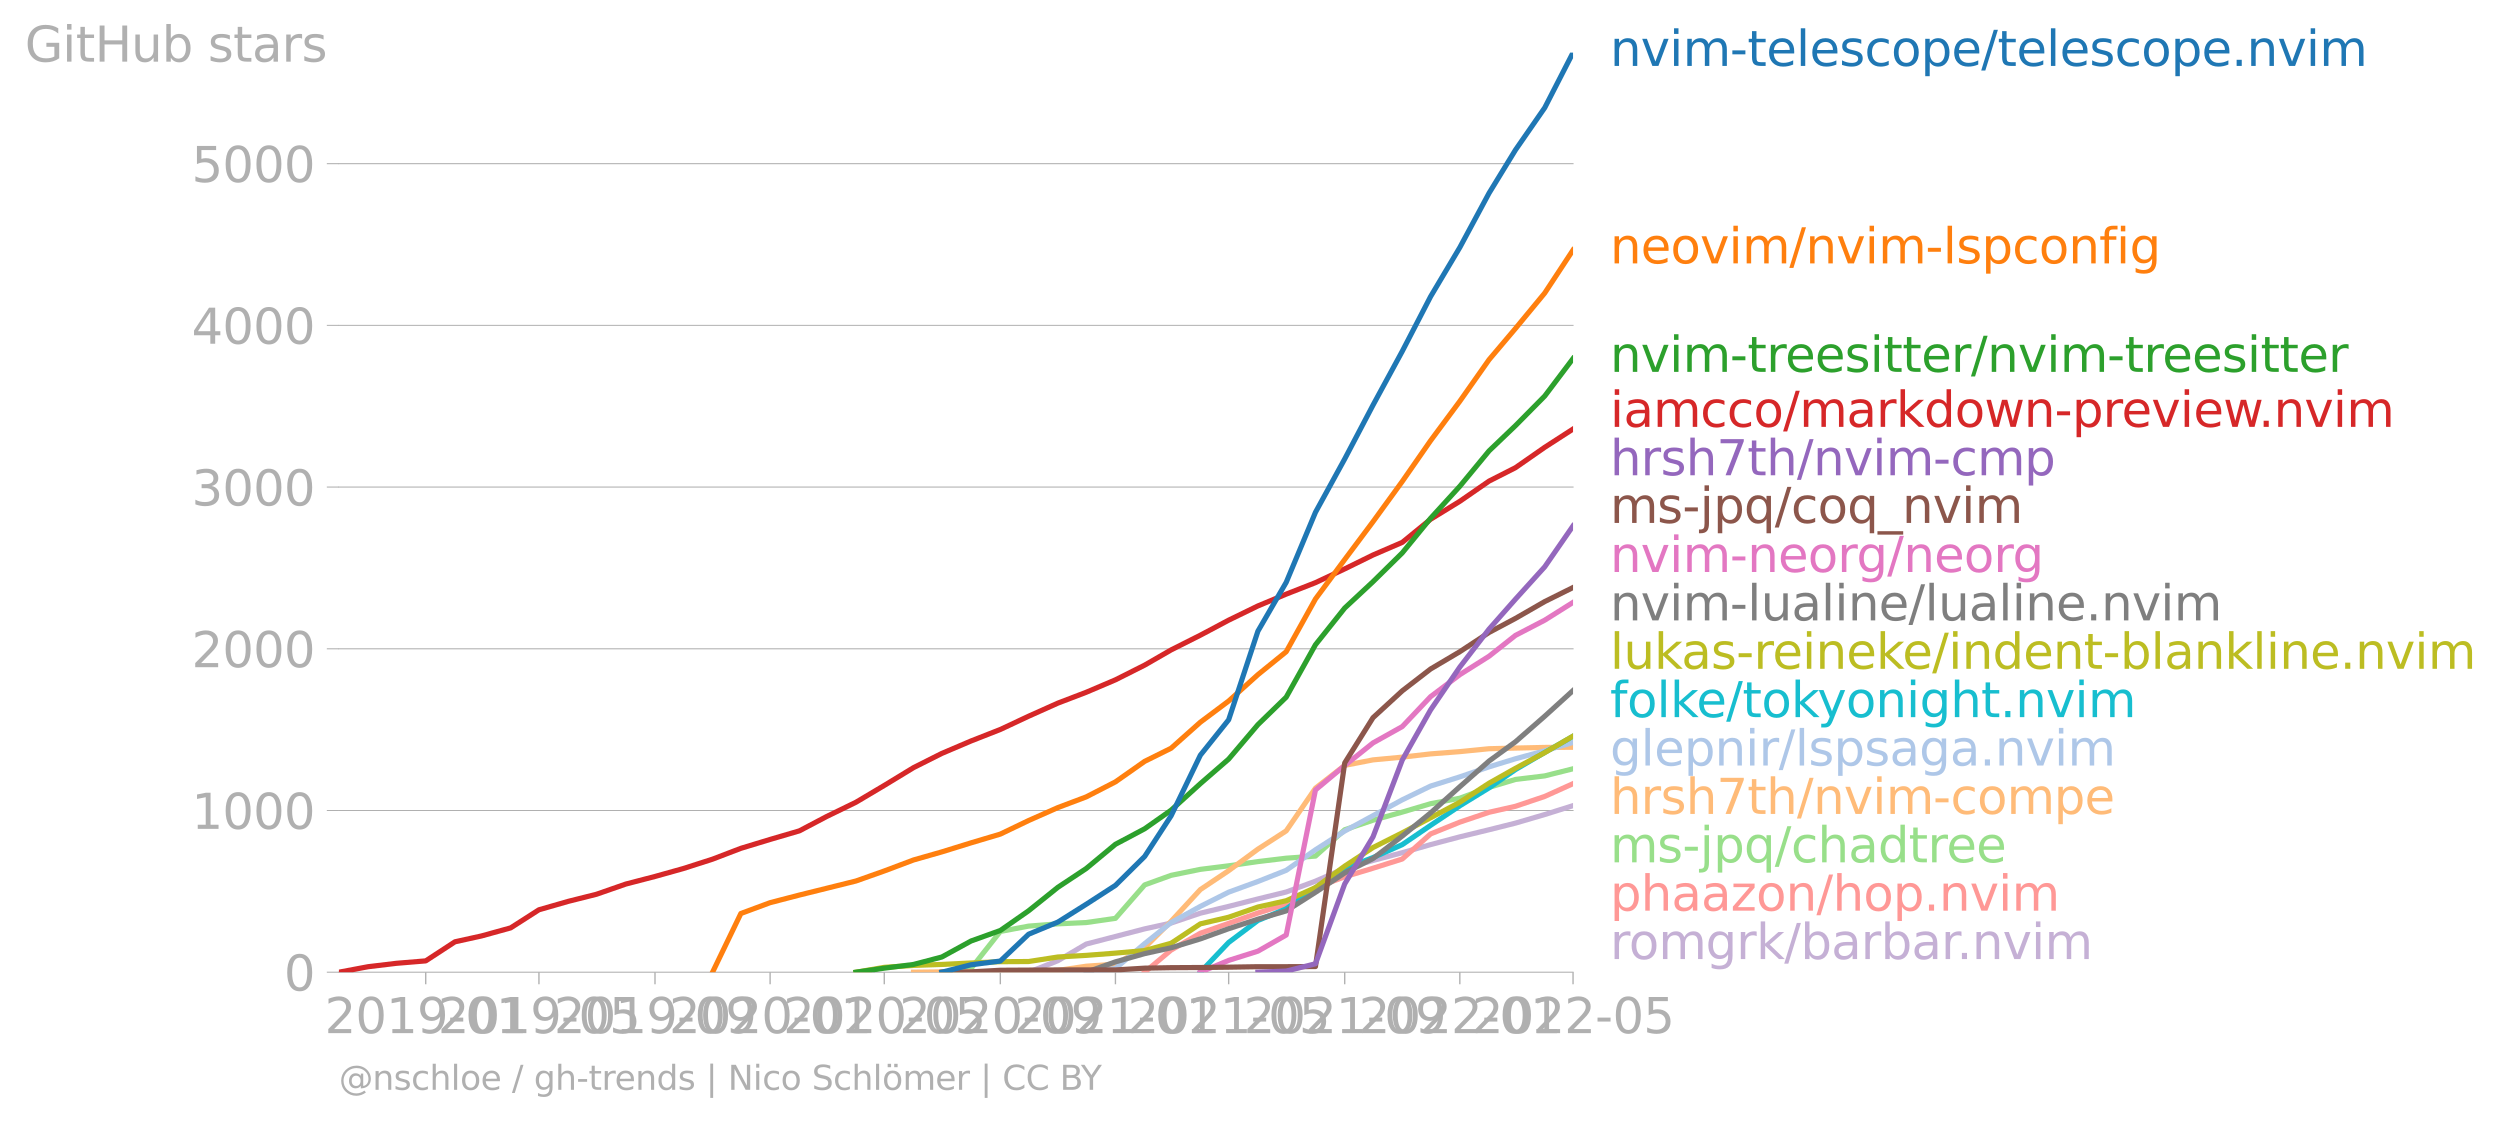 <?xml version="1.0" encoding="utf-8" standalone="no"?>
<!DOCTYPE svg PUBLIC "-//W3C//DTD SVG 1.1//EN"
  "http://www.w3.org/Graphics/SVG/1.1/DTD/svg11.dtd">
<svg xmlns:xlink="http://www.w3.org/1999/xlink" width="723.427pt" height="324.853pt" viewBox="0 0 723.427 324.853" xmlns="http://www.w3.org/2000/svg" version="1.1">
 <defs>
  <style type="text/css">*{stroke-linejoin: round; stroke-linecap: butt}</style>
 </defs>
 <g id="figure_1">
  <g id="patch_1">
   <path d="M 0 324.853 
L 723.427 324.853 
L 723.427 0 
L 0 0 
L 0 324.853 
z
" style="fill: none"/>
  </g>
  <g id="axes_1">
   <g id="patch_2">
    <path d="M 98.073 281.326 
L 455.193 281.326 
L 455.193 15.214 
L 98.073 15.214 
L 98.073 281.326 
z
" style="fill: none"/>
   </g>
   <g id="matplotlib.axis_1">
    <g id="xtick_1">
     <g id="line2d_1">
      <defs>
       <path id="me8c22e327b" d="M 0 0 
L 0 3.5 
" style="stroke: #b0b0b0; stroke-width: 0.4"/>
      </defs>
      <g>
       <use xlink:href="#me8c22e327b" x="123.192" y="281.326" style="fill: #b0b0b0; stroke: #b0b0b0; stroke-width: 0.4"/>
      </g>
     </g>
     <g id="text_1">
      <!-- 2019-01 -->
      <g style="fill: #b0b0b0" transform="translate(93.944 298.964)scale(0.14 -0.14)">
       <defs>
        <path id="DejaVuSans-32" d="M 1228 531 
L 3431 531 
L 3431 0 
L 469 0 
L 469 531 
Q 828 903 1448 1529 
Q 2069 2156 2228 2338 
Q 2531 2678 2651 2914 
Q 2772 3150 2772 3378 
Q 2772 3750 2511 3984 
Q 2250 4219 1831 4219 
Q 1534 4219 1204 4116 
Q 875 4013 500 3803 
L 500 4441 
Q 881 4594 1212 4672 
Q 1544 4750 1819 4750 
Q 2544 4750 2975 4387 
Q 3406 4025 3406 3419 
Q 3406 3131 3298 2873 
Q 3191 2616 2906 2266 
Q 2828 2175 2409 1742 
Q 1991 1309 1228 531 
z
" transform="scale(0.016)"/>
        <path id="DejaVuSans-30" d="M 2034 4250 
Q 1547 4250 1301 3770 
Q 1056 3291 1056 2328 
Q 1056 1369 1301 889 
Q 1547 409 2034 409 
Q 2525 409 2770 889 
Q 3016 1369 3016 2328 
Q 3016 3291 2770 3770 
Q 2525 4250 2034 4250 
z
M 2034 4750 
Q 2819 4750 3233 4129 
Q 3647 3509 3647 2328 
Q 3647 1150 3233 529 
Q 2819 -91 2034 -91 
Q 1250 -91 836 529 
Q 422 1150 422 2328 
Q 422 3509 836 4129 
Q 1250 4750 2034 4750 
z
" transform="scale(0.016)"/>
        <path id="DejaVuSans-31" d="M 794 531 
L 1825 531 
L 1825 4091 
L 703 3866 
L 703 4441 
L 1819 4666 
L 2450 4666 
L 2450 531 
L 3481 531 
L 3481 0 
L 794 0 
L 794 531 
z
" transform="scale(0.016)"/>
        <path id="DejaVuSans-39" d="M 703 97 
L 703 672 
Q 941 559 1184 500 
Q 1428 441 1663 441 
Q 2288 441 2617 861 
Q 2947 1281 2994 2138 
Q 2813 1869 2534 1725 
Q 2256 1581 1919 1581 
Q 1219 1581 811 2004 
Q 403 2428 403 3163 
Q 403 3881 828 4315 
Q 1253 4750 1959 4750 
Q 2769 4750 3195 4129 
Q 3622 3509 3622 2328 
Q 3622 1225 3098 567 
Q 2575 -91 1691 -91 
Q 1453 -91 1209 -44 
Q 966 3 703 97 
z
M 1959 2075 
Q 2384 2075 2632 2365 
Q 2881 2656 2881 3163 
Q 2881 3666 2632 3958 
Q 2384 4250 1959 4250 
Q 1534 4250 1286 3958 
Q 1038 3666 1038 3163 
Q 1038 2656 1286 2365 
Q 1534 2075 1959 2075 
z
" transform="scale(0.016)"/>
        <path id="DejaVuSans-2d" d="M 313 2009 
L 1997 2009 
L 1997 1497 
L 313 1497 
L 313 2009 
z
" transform="scale(0.016)"/>
       </defs>
       <use xlink:href="#DejaVuSans-32"/>
       <use xlink:href="#DejaVuSans-30" x="63.623"/>
       <use xlink:href="#DejaVuSans-31" x="127.246"/>
       <use xlink:href="#DejaVuSans-39" x="190.869"/>
       <use xlink:href="#DejaVuSans-2d" x="254.492"/>
       <use xlink:href="#DejaVuSans-30" x="290.576"/>
       <use xlink:href="#DejaVuSans-31" x="354.199"/>
      </g>
     </g>
    </g>
    <g id="xtick_2">
     <g id="line2d_2">
      <g>
       <use xlink:href="#me8c22e327b" x="155.955" y="281.326" style="fill: #b0b0b0; stroke: #b0b0b0; stroke-width: 0.4"/>
      </g>
     </g>
     <g id="text_2">
      <!-- 2019-05 -->
      <g style="fill: #b0b0b0" transform="translate(126.707 298.964)scale(0.14 -0.14)">
       <defs>
        <path id="DejaVuSans-35" d="M 691 4666 
L 3169 4666 
L 3169 4134 
L 1269 4134 
L 1269 2991 
Q 1406 3038 1543 3061 
Q 1681 3084 1819 3084 
Q 2600 3084 3056 2656 
Q 3513 2228 3513 1497 
Q 3513 744 3044 326 
Q 2575 -91 1722 -91 
Q 1428 -91 1123 -41 
Q 819 9 494 109 
L 494 744 
Q 775 591 1075 516 
Q 1375 441 1709 441 
Q 2250 441 2565 725 
Q 2881 1009 2881 1497 
Q 2881 1984 2565 2268 
Q 2250 2553 1709 2553 
Q 1456 2553 1204 2497 
Q 953 2441 691 2322 
L 691 4666 
z
" transform="scale(0.016)"/>
       </defs>
       <use xlink:href="#DejaVuSans-32"/>
       <use xlink:href="#DejaVuSans-30" x="63.623"/>
       <use xlink:href="#DejaVuSans-31" x="127.246"/>
       <use xlink:href="#DejaVuSans-39" x="190.869"/>
       <use xlink:href="#DejaVuSans-2d" x="254.492"/>
       <use xlink:href="#DejaVuSans-30" x="290.576"/>
       <use xlink:href="#DejaVuSans-35" x="354.199"/>
      </g>
     </g>
    </g>
    <g id="xtick_3">
     <g id="line2d_3">
      <g>
       <use xlink:href="#me8c22e327b" x="189.537" y="281.326" style="fill: #b0b0b0; stroke: #b0b0b0; stroke-width: 0.4"/>
      </g>
     </g>
     <g id="text_3">
      <!-- 2019-09 -->
      <g style="fill: #b0b0b0" transform="translate(160.289 298.964)scale(0.14 -0.14)">
       <use xlink:href="#DejaVuSans-32"/>
       <use xlink:href="#DejaVuSans-30" x="63.623"/>
       <use xlink:href="#DejaVuSans-31" x="127.246"/>
       <use xlink:href="#DejaVuSans-39" x="190.869"/>
       <use xlink:href="#DejaVuSans-2d" x="254.492"/>
       <use xlink:href="#DejaVuSans-30" x="290.576"/>
       <use xlink:href="#DejaVuSans-39" x="354.199"/>
      </g>
     </g>
    </g>
    <g id="xtick_4">
     <g id="line2d_4">
      <g>
       <use xlink:href="#me8c22e327b" x="222.847" y="281.326" style="fill: #b0b0b0; stroke: #b0b0b0; stroke-width: 0.4"/>
      </g>
     </g>
     <g id="text_4">
      <!-- 2020-01 -->
      <g style="fill: #b0b0b0" transform="translate(193.599 298.964)scale(0.14 -0.14)">
       <use xlink:href="#DejaVuSans-32"/>
       <use xlink:href="#DejaVuSans-30" x="63.623"/>
       <use xlink:href="#DejaVuSans-32" x="127.246"/>
       <use xlink:href="#DejaVuSans-30" x="190.869"/>
       <use xlink:href="#DejaVuSans-2d" x="254.492"/>
       <use xlink:href="#DejaVuSans-30" x="290.576"/>
       <use xlink:href="#DejaVuSans-31" x="354.199"/>
      </g>
     </g>
    </g>
    <g id="xtick_5">
     <g id="line2d_5">
      <g>
       <use xlink:href="#me8c22e327b" x="255.883" y="281.326" style="fill: #b0b0b0; stroke: #b0b0b0; stroke-width: 0.4"/>
      </g>
     </g>
     <g id="text_5">
      <!-- 2020-05 -->
      <g style="fill: #b0b0b0" transform="translate(226.635 298.964)scale(0.14 -0.14)">
       <use xlink:href="#DejaVuSans-32"/>
       <use xlink:href="#DejaVuSans-30" x="63.623"/>
       <use xlink:href="#DejaVuSans-32" x="127.246"/>
       <use xlink:href="#DejaVuSans-30" x="190.869"/>
       <use xlink:href="#DejaVuSans-2d" x="254.492"/>
       <use xlink:href="#DejaVuSans-30" x="290.576"/>
       <use xlink:href="#DejaVuSans-35" x="354.199"/>
      </g>
     </g>
    </g>
    <g id="xtick_6">
     <g id="line2d_6">
      <g>
       <use xlink:href="#me8c22e327b" x="289.465" y="281.326" style="fill: #b0b0b0; stroke: #b0b0b0; stroke-width: 0.4"/>
      </g>
     </g>
     <g id="text_6">
      <!-- 2020-09 -->
      <g style="fill: #b0b0b0" transform="translate(260.217 298.964)scale(0.14 -0.14)">
       <use xlink:href="#DejaVuSans-32"/>
       <use xlink:href="#DejaVuSans-30" x="63.623"/>
       <use xlink:href="#DejaVuSans-32" x="127.246"/>
       <use xlink:href="#DejaVuSans-30" x="190.869"/>
       <use xlink:href="#DejaVuSans-2d" x="254.492"/>
       <use xlink:href="#DejaVuSans-30" x="290.576"/>
       <use xlink:href="#DejaVuSans-39" x="354.199"/>
      </g>
     </g>
    </g>
    <g id="xtick_7">
     <g id="line2d_7">
      <g>
       <use xlink:href="#me8c22e327b" x="322.775" y="281.326" style="fill: #b0b0b0; stroke: #b0b0b0; stroke-width: 0.4"/>
      </g>
     </g>
     <g id="text_7">
      <!-- 2021-01 -->
      <g style="fill: #b0b0b0" transform="translate(293.527 298.964)scale(0.14 -0.14)">
       <use xlink:href="#DejaVuSans-32"/>
       <use xlink:href="#DejaVuSans-30" x="63.623"/>
       <use xlink:href="#DejaVuSans-32" x="127.246"/>
       <use xlink:href="#DejaVuSans-31" x="190.869"/>
       <use xlink:href="#DejaVuSans-2d" x="254.492"/>
       <use xlink:href="#DejaVuSans-30" x="290.576"/>
       <use xlink:href="#DejaVuSans-31" x="354.199"/>
      </g>
     </g>
    </g>
    <g id="xtick_8">
     <g id="line2d_8">
      <g>
       <use xlink:href="#me8c22e327b" x="355.538" y="281.326" style="fill: #b0b0b0; stroke: #b0b0b0; stroke-width: 0.4"/>
      </g>
     </g>
     <g id="text_8">
      <!-- 2021-05 -->
      <g style="fill: #b0b0b0" transform="translate(326.29 298.964)scale(0.14 -0.14)">
       <use xlink:href="#DejaVuSans-32"/>
       <use xlink:href="#DejaVuSans-30" x="63.623"/>
       <use xlink:href="#DejaVuSans-32" x="127.246"/>
       <use xlink:href="#DejaVuSans-31" x="190.869"/>
       <use xlink:href="#DejaVuSans-2d" x="254.492"/>
       <use xlink:href="#DejaVuSans-30" x="290.576"/>
       <use xlink:href="#DejaVuSans-35" x="354.199"/>
      </g>
     </g>
    </g>
    <g id="xtick_9">
     <g id="line2d_9">
      <g>
       <use xlink:href="#me8c22e327b" x="389.12" y="281.326" style="fill: #b0b0b0; stroke: #b0b0b0; stroke-width: 0.4"/>
      </g>
     </g>
     <g id="text_9">
      <!-- 2021-09 -->
      <g style="fill: #b0b0b0" transform="translate(359.872 298.964)scale(0.14 -0.14)">
       <use xlink:href="#DejaVuSans-32"/>
       <use xlink:href="#DejaVuSans-30" x="63.623"/>
       <use xlink:href="#DejaVuSans-32" x="127.246"/>
       <use xlink:href="#DejaVuSans-31" x="190.869"/>
       <use xlink:href="#DejaVuSans-2d" x="254.492"/>
       <use xlink:href="#DejaVuSans-30" x="290.576"/>
       <use xlink:href="#DejaVuSans-39" x="354.199"/>
      </g>
     </g>
    </g>
    <g id="xtick_10">
     <g id="line2d_10">
      <g>
       <use xlink:href="#me8c22e327b" x="422.43" y="281.326" style="fill: #b0b0b0; stroke: #b0b0b0; stroke-width: 0.4"/>
      </g>
     </g>
     <g id="text_10">
      <!-- 2022-01 -->
      <g style="fill: #b0b0b0" transform="translate(393.182 298.964)scale(0.14 -0.14)">
       <use xlink:href="#DejaVuSans-32"/>
       <use xlink:href="#DejaVuSans-30" x="63.623"/>
       <use xlink:href="#DejaVuSans-32" x="127.246"/>
       <use xlink:href="#DejaVuSans-32" x="190.869"/>
       <use xlink:href="#DejaVuSans-2d" x="254.492"/>
       <use xlink:href="#DejaVuSans-30" x="290.576"/>
       <use xlink:href="#DejaVuSans-31" x="354.199"/>
      </g>
     </g>
    </g>
    <g id="xtick_11">
     <g id="line2d_11">
      <g>
       <use xlink:href="#me8c22e327b" x="455.193" y="281.326" style="fill: #b0b0b0; stroke: #b0b0b0; stroke-width: 0.4"/>
      </g>
     </g>
     <g id="text_11">
      <!-- 2022-05 -->
      <g style="fill: #b0b0b0" transform="translate(425.945 298.964)scale(0.14 -0.14)">
       <use xlink:href="#DejaVuSans-32"/>
       <use xlink:href="#DejaVuSans-30" x="63.623"/>
       <use xlink:href="#DejaVuSans-32" x="127.246"/>
       <use xlink:href="#DejaVuSans-32" x="190.869"/>
       <use xlink:href="#DejaVuSans-2d" x="254.492"/>
       <use xlink:href="#DejaVuSans-30" x="290.576"/>
       <use xlink:href="#DejaVuSans-35" x="354.199"/>
      </g>
     </g>
    </g>
   </g>
   <g id="matplotlib.axis_2">
    <g id="ytick_1">
     <g id="line2d_12">
      <path d="M 98.073 281.326 
L 455.193 281.326 
" clip-path="url(#pd4ae5cddad)" style="fill: none; stroke: #b0b0b0; stroke-width: 0.3; stroke-linecap: square"/>
     </g>
     <g id="line2d_13">
      <defs>
       <path id="m7f05b30fa4" d="M 0 0 
L -3.5 0 
" style="stroke: #b0b0b0; stroke-width: 0.3"/>
      </defs>
      <g>
       <use xlink:href="#m7f05b30fa4" x="98.073" y="281.326" style="fill: #b0b0b0; stroke: #b0b0b0; stroke-width: 0.3"/>
      </g>
     </g>
     <g id="text_12">
      <!-- 0 -->
      <g style="fill: #b0b0b0" transform="translate(82.166 286.645)scale(0.14 -0.14)">
       <use xlink:href="#DejaVuSans-30"/>
      </g>
     </g>
    </g>
    <g id="ytick_2">
     <g id="line2d_14">
      <path d="M 98.073 234.533 
L 455.193 234.533 
" clip-path="url(#pd4ae5cddad)" style="fill: none; stroke: #b0b0b0; stroke-width: 0.3; stroke-linecap: square"/>
     </g>
     <g id="line2d_15">
      <g>
       <use xlink:href="#m7f05b30fa4" x="98.073" y="234.533" style="fill: #b0b0b0; stroke: #b0b0b0; stroke-width: 0.3"/>
      </g>
     </g>
     <g id="text_13">
      <!-- 1000 -->
      <g style="fill: #b0b0b0" transform="translate(55.443 239.852)scale(0.14 -0.14)">
       <use xlink:href="#DejaVuSans-31"/>
       <use xlink:href="#DejaVuSans-30" x="63.623"/>
       <use xlink:href="#DejaVuSans-30" x="127.246"/>
       <use xlink:href="#DejaVuSans-30" x="190.869"/>
      </g>
     </g>
    </g>
    <g id="ytick_3">
     <g id="line2d_16">
      <path d="M 98.073 187.74 
L 455.193 187.74 
" clip-path="url(#pd4ae5cddad)" style="fill: none; stroke: #b0b0b0; stroke-width: 0.3; stroke-linecap: square"/>
     </g>
     <g id="line2d_17">
      <g>
       <use xlink:href="#m7f05b30fa4" x="98.073" y="187.74" style="fill: #b0b0b0; stroke: #b0b0b0; stroke-width: 0.3"/>
      </g>
     </g>
     <g id="text_14">
      <!-- 2000 -->
      <g style="fill: #b0b0b0" transform="translate(55.443 193.059)scale(0.14 -0.14)">
       <use xlink:href="#DejaVuSans-32"/>
       <use xlink:href="#DejaVuSans-30" x="63.623"/>
       <use xlink:href="#DejaVuSans-30" x="127.246"/>
       <use xlink:href="#DejaVuSans-30" x="190.869"/>
      </g>
     </g>
    </g>
    <g id="ytick_4">
     <g id="line2d_18">
      <path d="M 98.073 140.947 
L 455.193 140.947 
" clip-path="url(#pd4ae5cddad)" style="fill: none; stroke: #b0b0b0; stroke-width: 0.3; stroke-linecap: square"/>
     </g>
     <g id="line2d_19">
      <g>
       <use xlink:href="#m7f05b30fa4" x="98.073" y="140.947" style="fill: #b0b0b0; stroke: #b0b0b0; stroke-width: 0.3"/>
      </g>
     </g>
     <g id="text_15">
      <!-- 3000 -->
      <g style="fill: #b0b0b0" transform="translate(55.443 146.266)scale(0.14 -0.14)">
       <defs>
        <path id="DejaVuSans-33" d="M 2597 2516 
Q 3050 2419 3304 2112 
Q 3559 1806 3559 1356 
Q 3559 666 3084 287 
Q 2609 -91 1734 -91 
Q 1441 -91 1130 -33 
Q 819 25 488 141 
L 488 750 
Q 750 597 1062 519 
Q 1375 441 1716 441 
Q 2309 441 2620 675 
Q 2931 909 2931 1356 
Q 2931 1769 2642 2001 
Q 2353 2234 1838 2234 
L 1294 2234 
L 1294 2753 
L 1863 2753 
Q 2328 2753 2575 2939 
Q 2822 3125 2822 3475 
Q 2822 3834 2567 4026 
Q 2313 4219 1838 4219 
Q 1578 4219 1281 4162 
Q 984 4106 628 3988 
L 628 4550 
Q 988 4650 1302 4700 
Q 1616 4750 1894 4750 
Q 2613 4750 3031 4423 
Q 3450 4097 3450 3541 
Q 3450 3153 3228 2886 
Q 3006 2619 2597 2516 
z
" transform="scale(0.016)"/>
       </defs>
       <use xlink:href="#DejaVuSans-33"/>
       <use xlink:href="#DejaVuSans-30" x="63.623"/>
       <use xlink:href="#DejaVuSans-30" x="127.246"/>
       <use xlink:href="#DejaVuSans-30" x="190.869"/>
      </g>
     </g>
    </g>
    <g id="ytick_5">
     <g id="line2d_20">
      <path d="M 98.073 94.154 
L 455.193 94.154 
" clip-path="url(#pd4ae5cddad)" style="fill: none; stroke: #b0b0b0; stroke-width: 0.3; stroke-linecap: square"/>
     </g>
     <g id="line2d_21">
      <g>
       <use xlink:href="#m7f05b30fa4" x="98.073" y="94.154" style="fill: #b0b0b0; stroke: #b0b0b0; stroke-width: 0.3"/>
      </g>
     </g>
     <g id="text_16">
      <!-- 4000 -->
      <g style="fill: #b0b0b0" transform="translate(55.443 99.473)scale(0.14 -0.14)">
       <defs>
        <path id="DejaVuSans-34" d="M 2419 4116 
L 825 1625 
L 2419 1625 
L 2419 4116 
z
M 2253 4666 
L 3047 4666 
L 3047 1625 
L 3713 1625 
L 3713 1100 
L 3047 1100 
L 3047 0 
L 2419 0 
L 2419 1100 
L 313 1100 
L 313 1709 
L 2253 4666 
z
" transform="scale(0.016)"/>
       </defs>
       <use xlink:href="#DejaVuSans-34"/>
       <use xlink:href="#DejaVuSans-30" x="63.623"/>
       <use xlink:href="#DejaVuSans-30" x="127.246"/>
       <use xlink:href="#DejaVuSans-30" x="190.869"/>
      </g>
     </g>
    </g>
    <g id="ytick_6">
     <g id="line2d_22">
      <path d="M 98.073 47.361 
L 455.193 47.361 
" clip-path="url(#pd4ae5cddad)" style="fill: none; stroke: #b0b0b0; stroke-width: 0.3; stroke-linecap: square"/>
     </g>
     <g id="line2d_23">
      <g>
       <use xlink:href="#m7f05b30fa4" x="98.073" y="47.361" style="fill: #b0b0b0; stroke: #b0b0b0; stroke-width: 0.3"/>
      </g>
     </g>
     <g id="text_17">
      <!-- 5000 -->
      <g style="fill: #b0b0b0" transform="translate(55.443 52.679)scale(0.14 -0.14)">
       <use xlink:href="#DejaVuSans-35"/>
       <use xlink:href="#DejaVuSans-30" x="63.623"/>
       <use xlink:href="#DejaVuSans-30" x="127.246"/>
       <use xlink:href="#DejaVuSans-30" x="190.869"/>
      </g>
     </g>
    </g>
    <g id="text_18">
     <!-- GitHub stars -->
     <g style="fill: #b0b0b0" transform="translate(7.2 17.838)scale(0.14 -0.14)">
      <defs>
       <path id="DejaVuSans-47" d="M 3809 666 
L 3809 1919 
L 2778 1919 
L 2778 2438 
L 4434 2438 
L 4434 434 
Q 4069 175 3628 42 
Q 3188 -91 2688 -91 
Q 1594 -91 976 548 
Q 359 1188 359 2328 
Q 359 3472 976 4111 
Q 1594 4750 2688 4750 
Q 3144 4750 3555 4637 
Q 3966 4525 4313 4306 
L 4313 3634 
Q 3963 3931 3569 4081 
Q 3175 4231 2741 4231 
Q 1884 4231 1454 3753 
Q 1025 3275 1025 2328 
Q 1025 1384 1454 906 
Q 1884 428 2741 428 
Q 3075 428 3337 486 
Q 3600 544 3809 666 
z
" transform="scale(0.016)"/>
       <path id="DejaVuSans-69" d="M 603 3500 
L 1178 3500 
L 1178 0 
L 603 0 
L 603 3500 
z
M 603 4863 
L 1178 4863 
L 1178 4134 
L 603 4134 
L 603 4863 
z
" transform="scale(0.016)"/>
       <path id="DejaVuSans-74" d="M 1172 4494 
L 1172 3500 
L 2356 3500 
L 2356 3053 
L 1172 3053 
L 1172 1153 
Q 1172 725 1289 603 
Q 1406 481 1766 481 
L 2356 481 
L 2356 0 
L 1766 0 
Q 1100 0 847 248 
Q 594 497 594 1153 
L 594 3053 
L 172 3053 
L 172 3500 
L 594 3500 
L 594 4494 
L 1172 4494 
z
" transform="scale(0.016)"/>
       <path id="DejaVuSans-48" d="M 628 4666 
L 1259 4666 
L 1259 2753 
L 3553 2753 
L 3553 4666 
L 4184 4666 
L 4184 0 
L 3553 0 
L 3553 2222 
L 1259 2222 
L 1259 0 
L 628 0 
L 628 4666 
z
" transform="scale(0.016)"/>
       <path id="DejaVuSans-75" d="M 544 1381 
L 544 3500 
L 1119 3500 
L 1119 1403 
Q 1119 906 1312 657 
Q 1506 409 1894 409 
Q 2359 409 2629 706 
Q 2900 1003 2900 1516 
L 2900 3500 
L 3475 3500 
L 3475 0 
L 2900 0 
L 2900 538 
Q 2691 219 2414 64 
Q 2138 -91 1772 -91 
Q 1169 -91 856 284 
Q 544 659 544 1381 
z
M 1991 3584 
L 1991 3584 
z
" transform="scale(0.016)"/>
       <path id="DejaVuSans-62" d="M 3116 1747 
Q 3116 2381 2855 2742 
Q 2594 3103 2138 3103 
Q 1681 3103 1420 2742 
Q 1159 2381 1159 1747 
Q 1159 1113 1420 752 
Q 1681 391 2138 391 
Q 2594 391 2855 752 
Q 3116 1113 3116 1747 
z
M 1159 2969 
Q 1341 3281 1617 3432 
Q 1894 3584 2278 3584 
Q 2916 3584 3314 3078 
Q 3713 2572 3713 1747 
Q 3713 922 3314 415 
Q 2916 -91 2278 -91 
Q 1894 -91 1617 61 
Q 1341 213 1159 525 
L 1159 0 
L 581 0 
L 581 4863 
L 1159 4863 
L 1159 2969 
z
" transform="scale(0.016)"/>
       <path id="DejaVuSans-20" transform="scale(0.016)"/>
       <path id="DejaVuSans-73" d="M 2834 3397 
L 2834 2853 
Q 2591 2978 2328 3040 
Q 2066 3103 1784 3103 
Q 1356 3103 1142 2972 
Q 928 2841 928 2578 
Q 928 2378 1081 2264 
Q 1234 2150 1697 2047 
L 1894 2003 
Q 2506 1872 2764 1633 
Q 3022 1394 3022 966 
Q 3022 478 2636 193 
Q 2250 -91 1575 -91 
Q 1294 -91 989 -36 
Q 684 19 347 128 
L 347 722 
Q 666 556 975 473 
Q 1284 391 1588 391 
Q 1994 391 2212 530 
Q 2431 669 2431 922 
Q 2431 1156 2273 1281 
Q 2116 1406 1581 1522 
L 1381 1569 
Q 847 1681 609 1914 
Q 372 2147 372 2553 
Q 372 3047 722 3315 
Q 1072 3584 1716 3584 
Q 2034 3584 2315 3537 
Q 2597 3491 2834 3397 
z
" transform="scale(0.016)"/>
       <path id="DejaVuSans-61" d="M 2194 1759 
Q 1497 1759 1228 1600 
Q 959 1441 959 1056 
Q 959 750 1161 570 
Q 1363 391 1709 391 
Q 2188 391 2477 730 
Q 2766 1069 2766 1631 
L 2766 1759 
L 2194 1759 
z
M 3341 1997 
L 3341 0 
L 2766 0 
L 2766 531 
Q 2569 213 2275 61 
Q 1981 -91 1556 -91 
Q 1019 -91 701 211 
Q 384 513 384 1019 
Q 384 1609 779 1909 
Q 1175 2209 1959 2209 
L 2766 2209 
L 2766 2266 
Q 2766 2663 2505 2880 
Q 2244 3097 1772 3097 
Q 1472 3097 1187 3025 
Q 903 2953 641 2809 
L 641 3341 
Q 956 3463 1253 3523 
Q 1550 3584 1831 3584 
Q 2591 3584 2966 3190 
Q 3341 2797 3341 1997 
z
" transform="scale(0.016)"/>
       <path id="DejaVuSans-72" d="M 2631 2963 
Q 2534 3019 2420 3045 
Q 2306 3072 2169 3072 
Q 1681 3072 1420 2755 
Q 1159 2438 1159 1844 
L 1159 0 
L 581 0 
L 581 3500 
L 1159 3500 
L 1159 2956 
Q 1341 3275 1631 3429 
Q 1922 3584 2338 3584 
Q 2397 3584 2469 3576 
Q 2541 3569 2628 3553 
L 2631 2963 
z
" transform="scale(0.016)"/>
      </defs>
      <use xlink:href="#DejaVuSans-47"/>
      <use xlink:href="#DejaVuSans-69" x="77.49"/>
      <use xlink:href="#DejaVuSans-74" x="105.273"/>
      <use xlink:href="#DejaVuSans-48" x="144.482"/>
      <use xlink:href="#DejaVuSans-75" x="219.678"/>
      <use xlink:href="#DejaVuSans-62" x="283.057"/>
      <use xlink:href="#DejaVuSans-20" x="346.533"/>
      <use xlink:href="#DejaVuSans-73" x="378.32"/>
      <use xlink:href="#DejaVuSans-74" x="430.42"/>
      <use xlink:href="#DejaVuSans-61" x="469.629"/>
      <use xlink:href="#DejaVuSans-72" x="530.908"/>
      <use xlink:href="#DejaVuSans-73" x="572.021"/>
     </g>
    </g>
   </g>
   <g id="line2d_24">
    <path d="M 297.656 281.326 
L 306.12 278.003 
L 314.311 273.184 
L 322.775 270.984 
L 331.239 268.785 
L 338.883 267.101 
L 347.347 264.246 
L 355.538 262.281 
L 364.002 260.129 
L 372.193 258.116 
L 380.657 254.981 
L 389.12 251.285 
L 397.311 248.992 
L 405.775 246.746 
L 413.966 244.406 
L 422.43 242.16 
L 430.894 240.101 
L 438.538 238.183 
L 447.002 235.703 
L 455.193 233.129 
" clip-path="url(#pd4ae5cddad)" style="fill: none; stroke: #c5b0d5; stroke-width: 1.5; stroke-linecap: square"/>
   </g>
   <g id="line2d_25">
    <path d="M 331.239 281.326 
L 338.883 274.915 
L 347.347 270.049 
L 355.538 267.194 
L 364.002 264.2 
L 372.193 261.626 
L 380.657 256.853 
L 389.12 253.718 
L 397.311 251.238 
L 405.775 248.571 
L 413.966 241.318 
L 422.43 237.902 
L 430.894 235.047 
L 438.538 233.316 
L 447.002 230.462 
L 455.193 226.765 
" clip-path="url(#pd4ae5cddad)" style="fill: none; stroke: #ff9896; stroke-width: 1.5; stroke-linecap: square"/>
   </g>
   <g id="line2d_26">
    <path d="M 272.538 281.326 
L 281.002 280.25 
L 289.465 269.534 
L 297.656 267.99 
L 306.12 267.335 
L 314.311 266.96 
L 322.775 265.744 
L 331.239 256.058 
L 338.883 253.297 
L 347.347 251.565 
L 355.538 250.536 
L 364.002 249.319 
L 372.193 248.337 
L 380.657 247.728 
L 389.12 240.101 
L 397.311 237.34 
L 405.775 235.001 
L 413.966 232.567 
L 422.43 230.976 
L 430.894 227.841 
L 438.538 225.548 
L 447.002 224.519 
L 455.193 222.46 
" clip-path="url(#pd4ae5cddad)" style="fill: none; stroke: #98df8a; stroke-width: 1.5; stroke-linecap: square"/>
   </g>
   <g id="text_19">
    <!-- nvim-telescope/telescope.nvim -->
    <g style="fill: #1f77b4" transform="translate(465.907 19.077)scale(0.14 -0.14)">
     <defs>
      <path id="DejaVuSans-6e" d="M 3513 2113 
L 3513 0 
L 2938 0 
L 2938 2094 
Q 2938 2591 2744 2837 
Q 2550 3084 2163 3084 
Q 1697 3084 1428 2787 
Q 1159 2491 1159 1978 
L 1159 0 
L 581 0 
L 581 3500 
L 1159 3500 
L 1159 2956 
Q 1366 3272 1645 3428 
Q 1925 3584 2291 3584 
Q 2894 3584 3203 3211 
Q 3513 2838 3513 2113 
z
" transform="scale(0.016)"/>
      <path id="DejaVuSans-76" d="M 191 3500 
L 800 3500 
L 1894 563 
L 2988 3500 
L 3597 3500 
L 2284 0 
L 1503 0 
L 191 3500 
z
" transform="scale(0.016)"/>
      <path id="DejaVuSans-6d" d="M 3328 2828 
Q 3544 3216 3844 3400 
Q 4144 3584 4550 3584 
Q 5097 3584 5394 3201 
Q 5691 2819 5691 2113 
L 5691 0 
L 5113 0 
L 5113 2094 
Q 5113 2597 4934 2840 
Q 4756 3084 4391 3084 
Q 3944 3084 3684 2787 
Q 3425 2491 3425 1978 
L 3425 0 
L 2847 0 
L 2847 2094 
Q 2847 2600 2669 2842 
Q 2491 3084 2119 3084 
Q 1678 3084 1418 2786 
Q 1159 2488 1159 1978 
L 1159 0 
L 581 0 
L 581 3500 
L 1159 3500 
L 1159 2956 
Q 1356 3278 1631 3431 
Q 1906 3584 2284 3584 
Q 2666 3584 2933 3390 
Q 3200 3197 3328 2828 
z
" transform="scale(0.016)"/>
      <path id="DejaVuSans-65" d="M 3597 1894 
L 3597 1613 
L 953 1613 
Q 991 1019 1311 708 
Q 1631 397 2203 397 
Q 2534 397 2845 478 
Q 3156 559 3463 722 
L 3463 178 
Q 3153 47 2828 -22 
Q 2503 -91 2169 -91 
Q 1331 -91 842 396 
Q 353 884 353 1716 
Q 353 2575 817 3079 
Q 1281 3584 2069 3584 
Q 2775 3584 3186 3129 
Q 3597 2675 3597 1894 
z
M 3022 2063 
Q 3016 2534 2758 2815 
Q 2500 3097 2075 3097 
Q 1594 3097 1305 2825 
Q 1016 2553 972 2059 
L 3022 2063 
z
" transform="scale(0.016)"/>
      <path id="DejaVuSans-6c" d="M 603 4863 
L 1178 4863 
L 1178 0 
L 603 0 
L 603 4863 
z
" transform="scale(0.016)"/>
      <path id="DejaVuSans-63" d="M 3122 3366 
L 3122 2828 
Q 2878 2963 2633 3030 
Q 2388 3097 2138 3097 
Q 1578 3097 1268 2742 
Q 959 2388 959 1747 
Q 959 1106 1268 751 
Q 1578 397 2138 397 
Q 2388 397 2633 464 
Q 2878 531 3122 666 
L 3122 134 
Q 2881 22 2623 -34 
Q 2366 -91 2075 -91 
Q 1284 -91 818 406 
Q 353 903 353 1747 
Q 353 2603 823 3093 
Q 1294 3584 2113 3584 
Q 2378 3584 2631 3529 
Q 2884 3475 3122 3366 
z
" transform="scale(0.016)"/>
      <path id="DejaVuSans-6f" d="M 1959 3097 
Q 1497 3097 1228 2736 
Q 959 2375 959 1747 
Q 959 1119 1226 758 
Q 1494 397 1959 397 
Q 2419 397 2687 759 
Q 2956 1122 2956 1747 
Q 2956 2369 2687 2733 
Q 2419 3097 1959 3097 
z
M 1959 3584 
Q 2709 3584 3137 3096 
Q 3566 2609 3566 1747 
Q 3566 888 3137 398 
Q 2709 -91 1959 -91 
Q 1206 -91 779 398 
Q 353 888 353 1747 
Q 353 2609 779 3096 
Q 1206 3584 1959 3584 
z
" transform="scale(0.016)"/>
      <path id="DejaVuSans-70" d="M 1159 525 
L 1159 -1331 
L 581 -1331 
L 581 3500 
L 1159 3500 
L 1159 2969 
Q 1341 3281 1617 3432 
Q 1894 3584 2278 3584 
Q 2916 3584 3314 3078 
Q 3713 2572 3713 1747 
Q 3713 922 3314 415 
Q 2916 -91 2278 -91 
Q 1894 -91 1617 61 
Q 1341 213 1159 525 
z
M 3116 1747 
Q 3116 2381 2855 2742 
Q 2594 3103 2138 3103 
Q 1681 3103 1420 2742 
Q 1159 2381 1159 1747 
Q 1159 1113 1420 752 
Q 1681 391 2138 391 
Q 2594 391 2855 752 
Q 3116 1113 3116 1747 
z
" transform="scale(0.016)"/>
      <path id="DejaVuSans-2f" d="M 1625 4666 
L 2156 4666 
L 531 -594 
L 0 -594 
L 1625 4666 
z
" transform="scale(0.016)"/>
      <path id="DejaVuSans-2e" d="M 684 794 
L 1344 794 
L 1344 0 
L 684 0 
L 684 794 
z
" transform="scale(0.016)"/>
     </defs>
     <use xlink:href="#DejaVuSans-6e"/>
     <use xlink:href="#DejaVuSans-76" x="63.379"/>
     <use xlink:href="#DejaVuSans-69" x="122.559"/>
     <use xlink:href="#DejaVuSans-6d" x="150.342"/>
     <use xlink:href="#DejaVuSans-2d" x="247.754"/>
     <use xlink:href="#DejaVuSans-74" x="283.838"/>
     <use xlink:href="#DejaVuSans-65" x="323.047"/>
     <use xlink:href="#DejaVuSans-6c" x="384.57"/>
     <use xlink:href="#DejaVuSans-65" x="412.354"/>
     <use xlink:href="#DejaVuSans-73" x="473.877"/>
     <use xlink:href="#DejaVuSans-63" x="525.977"/>
     <use xlink:href="#DejaVuSans-6f" x="580.957"/>
     <use xlink:href="#DejaVuSans-70" x="642.139"/>
     <use xlink:href="#DejaVuSans-65" x="705.615"/>
     <use xlink:href="#DejaVuSans-2f" x="767.139"/>
     <use xlink:href="#DejaVuSans-74" x="800.83"/>
     <use xlink:href="#DejaVuSans-65" x="840.039"/>
     <use xlink:href="#DejaVuSans-6c" x="901.562"/>
     <use xlink:href="#DejaVuSans-65" x="929.346"/>
     <use xlink:href="#DejaVuSans-73" x="990.869"/>
     <use xlink:href="#DejaVuSans-63" x="1042.969"/>
     <use xlink:href="#DejaVuSans-6f" x="1097.949"/>
     <use xlink:href="#DejaVuSans-70" x="1159.131"/>
     <use xlink:href="#DejaVuSans-65" x="1222.607"/>
     <use xlink:href="#DejaVuSans-2e" x="1284.131"/>
     <use xlink:href="#DejaVuSans-6e" x="1315.918"/>
     <use xlink:href="#DejaVuSans-76" x="1379.297"/>
     <use xlink:href="#DejaVuSans-69" x="1438.477"/>
     <use xlink:href="#DejaVuSans-6d" x="1466.26"/>
    </g>
   </g>
   <g id="text_20">
    <!-- neovim/nvim-lspconfig -->
    <g style="fill: #ff7f0e" transform="translate(465.907 76.211)scale(0.14 -0.14)">
     <defs>
      <path id="DejaVuSans-66" d="M 2375 4863 
L 2375 4384 
L 1825 4384 
Q 1516 4384 1395 4259 
Q 1275 4134 1275 3809 
L 1275 3500 
L 2222 3500 
L 2222 3053 
L 1275 3053 
L 1275 0 
L 697 0 
L 697 3053 
L 147 3053 
L 147 3500 
L 697 3500 
L 697 3744 
Q 697 4328 969 4595 
Q 1241 4863 1831 4863 
L 2375 4863 
z
" transform="scale(0.016)"/>
      <path id="DejaVuSans-67" d="M 2906 1791 
Q 2906 2416 2648 2759 
Q 2391 3103 1925 3103 
Q 1463 3103 1205 2759 
Q 947 2416 947 1791 
Q 947 1169 1205 825 
Q 1463 481 1925 481 
Q 2391 481 2648 825 
Q 2906 1169 2906 1791 
z
M 3481 434 
Q 3481 -459 3084 -895 
Q 2688 -1331 1869 -1331 
Q 1566 -1331 1297 -1286 
Q 1028 -1241 775 -1147 
L 775 -588 
Q 1028 -725 1275 -790 
Q 1522 -856 1778 -856 
Q 2344 -856 2625 -561 
Q 2906 -266 2906 331 
L 2906 616 
Q 2728 306 2450 153 
Q 2172 0 1784 0 
Q 1141 0 747 490 
Q 353 981 353 1791 
Q 353 2603 747 3093 
Q 1141 3584 1784 3584 
Q 2172 3584 2450 3431 
Q 2728 3278 2906 2969 
L 2906 3500 
L 3481 3500 
L 3481 434 
z
" transform="scale(0.016)"/>
     </defs>
     <use xlink:href="#DejaVuSans-6e"/>
     <use xlink:href="#DejaVuSans-65" x="63.379"/>
     <use xlink:href="#DejaVuSans-6f" x="124.902"/>
     <use xlink:href="#DejaVuSans-76" x="186.084"/>
     <use xlink:href="#DejaVuSans-69" x="245.264"/>
     <use xlink:href="#DejaVuSans-6d" x="273.047"/>
     <use xlink:href="#DejaVuSans-2f" x="370.459"/>
     <use xlink:href="#DejaVuSans-6e" x="404.15"/>
     <use xlink:href="#DejaVuSans-76" x="467.529"/>
     <use xlink:href="#DejaVuSans-69" x="526.709"/>
     <use xlink:href="#DejaVuSans-6d" x="554.492"/>
     <use xlink:href="#DejaVuSans-2d" x="651.904"/>
     <use xlink:href="#DejaVuSans-6c" x="687.988"/>
     <use xlink:href="#DejaVuSans-73" x="715.771"/>
     <use xlink:href="#DejaVuSans-70" x="767.871"/>
     <use xlink:href="#DejaVuSans-63" x="831.348"/>
     <use xlink:href="#DejaVuSans-6f" x="886.328"/>
     <use xlink:href="#DejaVuSans-6e" x="947.51"/>
     <use xlink:href="#DejaVuSans-66" x="1010.889"/>
     <use xlink:href="#DejaVuSans-69" x="1046.094"/>
     <use xlink:href="#DejaVuSans-67" x="1073.877"/>
    </g>
   </g>
   <g id="text_21">
    <!-- nvim-treesitter/nvim-treesitter -->
    <g style="fill: #2ca02c" transform="translate(465.907 107.609)scale(0.14 -0.14)">
     <use xlink:href="#DejaVuSans-6e"/>
     <use xlink:href="#DejaVuSans-76" x="63.379"/>
     <use xlink:href="#DejaVuSans-69" x="122.559"/>
     <use xlink:href="#DejaVuSans-6d" x="150.342"/>
     <use xlink:href="#DejaVuSans-2d" x="247.754"/>
     <use xlink:href="#DejaVuSans-74" x="283.838"/>
     <use xlink:href="#DejaVuSans-72" x="323.047"/>
     <use xlink:href="#DejaVuSans-65" x="361.91"/>
     <use xlink:href="#DejaVuSans-65" x="423.434"/>
     <use xlink:href="#DejaVuSans-73" x="484.957"/>
     <use xlink:href="#DejaVuSans-69" x="537.057"/>
     <use xlink:href="#DejaVuSans-74" x="564.84"/>
     <use xlink:href="#DejaVuSans-74" x="604.049"/>
     <use xlink:href="#DejaVuSans-65" x="643.258"/>
     <use xlink:href="#DejaVuSans-72" x="704.781"/>
     <use xlink:href="#DejaVuSans-2f" x="745.895"/>
     <use xlink:href="#DejaVuSans-6e" x="779.586"/>
     <use xlink:href="#DejaVuSans-76" x="842.965"/>
     <use xlink:href="#DejaVuSans-69" x="902.145"/>
     <use xlink:href="#DejaVuSans-6d" x="929.928"/>
     <use xlink:href="#DejaVuSans-2d" x="1027.34"/>
     <use xlink:href="#DejaVuSans-74" x="1063.424"/>
     <use xlink:href="#DejaVuSans-72" x="1102.633"/>
     <use xlink:href="#DejaVuSans-65" x="1141.496"/>
     <use xlink:href="#DejaVuSans-65" x="1203.02"/>
     <use xlink:href="#DejaVuSans-73" x="1264.543"/>
     <use xlink:href="#DejaVuSans-69" x="1316.643"/>
     <use xlink:href="#DejaVuSans-74" x="1344.426"/>
     <use xlink:href="#DejaVuSans-74" x="1383.635"/>
     <use xlink:href="#DejaVuSans-65" x="1422.844"/>
     <use xlink:href="#DejaVuSans-72" x="1484.367"/>
    </g>
   </g>
   <g id="text_22">
    <!-- iamcco/markdown-preview.nvim -->
    <g style="fill: #d62728" transform="translate(465.907 123.525)scale(0.14 -0.14)">
     <defs>
      <path id="DejaVuSans-6b" d="M 581 4863 
L 1159 4863 
L 1159 1991 
L 2875 3500 
L 3609 3500 
L 1753 1863 
L 3688 0 
L 2938 0 
L 1159 1709 
L 1159 0 
L 581 0 
L 581 4863 
z
" transform="scale(0.016)"/>
      <path id="DejaVuSans-64" d="M 2906 2969 
L 2906 4863 
L 3481 4863 
L 3481 0 
L 2906 0 
L 2906 525 
Q 2725 213 2448 61 
Q 2172 -91 1784 -91 
Q 1150 -91 751 415 
Q 353 922 353 1747 
Q 353 2572 751 3078 
Q 1150 3584 1784 3584 
Q 2172 3584 2448 3432 
Q 2725 3281 2906 2969 
z
M 947 1747 
Q 947 1113 1208 752 
Q 1469 391 1925 391 
Q 2381 391 2643 752 
Q 2906 1113 2906 1747 
Q 2906 2381 2643 2742 
Q 2381 3103 1925 3103 
Q 1469 3103 1208 2742 
Q 947 2381 947 1747 
z
" transform="scale(0.016)"/>
      <path id="DejaVuSans-77" d="M 269 3500 
L 844 3500 
L 1563 769 
L 2278 3500 
L 2956 3500 
L 3675 769 
L 4391 3500 
L 4966 3500 
L 4050 0 
L 3372 0 
L 2619 2869 
L 1863 0 
L 1184 0 
L 269 3500 
z
" transform="scale(0.016)"/>
     </defs>
     <use xlink:href="#DejaVuSans-69"/>
     <use xlink:href="#DejaVuSans-61" x="27.783"/>
     <use xlink:href="#DejaVuSans-6d" x="89.062"/>
     <use xlink:href="#DejaVuSans-63" x="186.475"/>
     <use xlink:href="#DejaVuSans-63" x="241.455"/>
     <use xlink:href="#DejaVuSans-6f" x="296.436"/>
     <use xlink:href="#DejaVuSans-2f" x="357.617"/>
     <use xlink:href="#DejaVuSans-6d" x="391.309"/>
     <use xlink:href="#DejaVuSans-61" x="488.721"/>
     <use xlink:href="#DejaVuSans-72" x="550"/>
     <use xlink:href="#DejaVuSans-6b" x="591.113"/>
     <use xlink:href="#DejaVuSans-64" x="649.023"/>
     <use xlink:href="#DejaVuSans-6f" x="712.5"/>
     <use xlink:href="#DejaVuSans-77" x="773.682"/>
     <use xlink:href="#DejaVuSans-6e" x="855.469"/>
     <use xlink:href="#DejaVuSans-2d" x="918.848"/>
     <use xlink:href="#DejaVuSans-70" x="954.932"/>
     <use xlink:href="#DejaVuSans-72" x="1018.408"/>
     <use xlink:href="#DejaVuSans-65" x="1057.271"/>
     <use xlink:href="#DejaVuSans-76" x="1118.795"/>
     <use xlink:href="#DejaVuSans-69" x="1177.975"/>
     <use xlink:href="#DejaVuSans-65" x="1205.758"/>
     <use xlink:href="#DejaVuSans-77" x="1267.281"/>
     <use xlink:href="#DejaVuSans-2e" x="1339.943"/>
     <use xlink:href="#DejaVuSans-6e" x="1371.73"/>
     <use xlink:href="#DejaVuSans-76" x="1435.109"/>
     <use xlink:href="#DejaVuSans-69" x="1494.289"/>
     <use xlink:href="#DejaVuSans-6d" x="1522.072"/>
    </g>
   </g>
   <g id="text_23">
    <!-- hrsh7th/nvim-cmp -->
    <g style="fill: #9467bd" transform="translate(465.907 137.525)scale(0.14 -0.14)">
     <defs>
      <path id="DejaVuSans-68" d="M 3513 2113 
L 3513 0 
L 2938 0 
L 2938 2094 
Q 2938 2591 2744 2837 
Q 2550 3084 2163 3084 
Q 1697 3084 1428 2787 
Q 1159 2491 1159 1978 
L 1159 0 
L 581 0 
L 581 4863 
L 1159 4863 
L 1159 2956 
Q 1366 3272 1645 3428 
Q 1925 3584 2291 3584 
Q 2894 3584 3203 3211 
Q 3513 2838 3513 2113 
z
" transform="scale(0.016)"/>
      <path id="DejaVuSans-37" d="M 525 4666 
L 3525 4666 
L 3525 4397 
L 1831 0 
L 1172 0 
L 2766 4134 
L 525 4134 
L 525 4666 
z
" transform="scale(0.016)"/>
     </defs>
     <use xlink:href="#DejaVuSans-68"/>
     <use xlink:href="#DejaVuSans-72" x="63.379"/>
     <use xlink:href="#DejaVuSans-73" x="104.492"/>
     <use xlink:href="#DejaVuSans-68" x="156.592"/>
     <use xlink:href="#DejaVuSans-37" x="219.971"/>
     <use xlink:href="#DejaVuSans-74" x="283.594"/>
     <use xlink:href="#DejaVuSans-68" x="322.803"/>
     <use xlink:href="#DejaVuSans-2f" x="386.182"/>
     <use xlink:href="#DejaVuSans-6e" x="419.873"/>
     <use xlink:href="#DejaVuSans-76" x="483.252"/>
     <use xlink:href="#DejaVuSans-69" x="542.432"/>
     <use xlink:href="#DejaVuSans-6d" x="570.215"/>
     <use xlink:href="#DejaVuSans-2d" x="667.627"/>
     <use xlink:href="#DejaVuSans-63" x="703.711"/>
     <use xlink:href="#DejaVuSans-6d" x="758.691"/>
     <use xlink:href="#DejaVuSans-70" x="856.104"/>
    </g>
   </g>
   <g id="text_24">
    <!-- ms-jpq/coq_nvim -->
    <g style="fill: #8c564b" transform="translate(465.907 151.33)scale(0.14 -0.14)">
     <defs>
      <path id="DejaVuSans-6a" d="M 603 3500 
L 1178 3500 
L 1178 -63 
Q 1178 -731 923 -1031 
Q 669 -1331 103 -1331 
L -116 -1331 
L -116 -844 
L 38 -844 
Q 366 -844 484 -692 
Q 603 -541 603 -63 
L 603 3500 
z
M 603 4863 
L 1178 4863 
L 1178 4134 
L 603 4134 
L 603 4863 
z
" transform="scale(0.016)"/>
      <path id="DejaVuSans-71" d="M 947 1747 
Q 947 1113 1208 752 
Q 1469 391 1925 391 
Q 2381 391 2643 752 
Q 2906 1113 2906 1747 
Q 2906 2381 2643 2742 
Q 2381 3103 1925 3103 
Q 1469 3103 1208 2742 
Q 947 2381 947 1747 
z
M 2906 525 
Q 2725 213 2448 61 
Q 2172 -91 1784 -91 
Q 1150 -91 751 415 
Q 353 922 353 1747 
Q 353 2572 751 3078 
Q 1150 3584 1784 3584 
Q 2172 3584 2448 3432 
Q 2725 3281 2906 2969 
L 2906 3500 
L 3481 3500 
L 3481 -1331 
L 2906 -1331 
L 2906 525 
z
" transform="scale(0.016)"/>
      <path id="DejaVuSans-5f" d="M 3263 -1063 
L 3263 -1509 
L -63 -1509 
L -63 -1063 
L 3263 -1063 
z
" transform="scale(0.016)"/>
     </defs>
     <use xlink:href="#DejaVuSans-6d"/>
     <use xlink:href="#DejaVuSans-73" x="97.412"/>
     <use xlink:href="#DejaVuSans-2d" x="149.512"/>
     <use xlink:href="#DejaVuSans-6a" x="185.596"/>
     <use xlink:href="#DejaVuSans-70" x="213.379"/>
     <use xlink:href="#DejaVuSans-71" x="276.855"/>
     <use xlink:href="#DejaVuSans-2f" x="340.332"/>
     <use xlink:href="#DejaVuSans-63" x="374.023"/>
     <use xlink:href="#DejaVuSans-6f" x="429.004"/>
     <use xlink:href="#DejaVuSans-71" x="490.186"/>
     <use xlink:href="#DejaVuSans-5f" x="553.662"/>
     <use xlink:href="#DejaVuSans-6e" x="603.662"/>
     <use xlink:href="#DejaVuSans-76" x="667.041"/>
     <use xlink:href="#DejaVuSans-69" x="726.221"/>
     <use xlink:href="#DejaVuSans-6d" x="754.004"/>
    </g>
   </g>
   <g id="text_25">
    <!-- nvim-neorg/neorg -->
    <g style="fill: #e377c2" transform="translate(465.907 165.525)scale(0.14 -0.14)">
     <use xlink:href="#DejaVuSans-6e"/>
     <use xlink:href="#DejaVuSans-76" x="63.379"/>
     <use xlink:href="#DejaVuSans-69" x="122.559"/>
     <use xlink:href="#DejaVuSans-6d" x="150.342"/>
     <use xlink:href="#DejaVuSans-2d" x="247.754"/>
     <use xlink:href="#DejaVuSans-6e" x="283.838"/>
     <use xlink:href="#DejaVuSans-65" x="347.217"/>
     <use xlink:href="#DejaVuSans-6f" x="408.74"/>
     <use xlink:href="#DejaVuSans-72" x="469.922"/>
     <use xlink:href="#DejaVuSans-67" x="509.285"/>
     <use xlink:href="#DejaVuSans-2f" x="572.762"/>
     <use xlink:href="#DejaVuSans-6e" x="606.453"/>
     <use xlink:href="#DejaVuSans-65" x="669.832"/>
     <use xlink:href="#DejaVuSans-6f" x="731.355"/>
     <use xlink:href="#DejaVuSans-72" x="792.537"/>
     <use xlink:href="#DejaVuSans-67" x="831.9"/>
    </g>
   </g>
   <g id="text_26">
    <!-- nvim-lualine/lualine.nvim -->
    <g style="fill: #7f7f7f" transform="translate(465.907 179.525)scale(0.14 -0.14)">
     <use xlink:href="#DejaVuSans-6e"/>
     <use xlink:href="#DejaVuSans-76" x="63.379"/>
     <use xlink:href="#DejaVuSans-69" x="122.559"/>
     <use xlink:href="#DejaVuSans-6d" x="150.342"/>
     <use xlink:href="#DejaVuSans-2d" x="247.754"/>
     <use xlink:href="#DejaVuSans-6c" x="283.838"/>
     <use xlink:href="#DejaVuSans-75" x="311.621"/>
     <use xlink:href="#DejaVuSans-61" x="375"/>
     <use xlink:href="#DejaVuSans-6c" x="436.279"/>
     <use xlink:href="#DejaVuSans-69" x="464.062"/>
     <use xlink:href="#DejaVuSans-6e" x="491.846"/>
     <use xlink:href="#DejaVuSans-65" x="555.225"/>
     <use xlink:href="#DejaVuSans-2f" x="616.748"/>
     <use xlink:href="#DejaVuSans-6c" x="650.439"/>
     <use xlink:href="#DejaVuSans-75" x="678.223"/>
     <use xlink:href="#DejaVuSans-61" x="741.602"/>
     <use xlink:href="#DejaVuSans-6c" x="802.881"/>
     <use xlink:href="#DejaVuSans-69" x="830.664"/>
     <use xlink:href="#DejaVuSans-6e" x="858.447"/>
     <use xlink:href="#DejaVuSans-65" x="921.826"/>
     <use xlink:href="#DejaVuSans-2e" x="983.35"/>
     <use xlink:href="#DejaVuSans-6e" x="1015.137"/>
     <use xlink:href="#DejaVuSans-76" x="1078.516"/>
     <use xlink:href="#DejaVuSans-69" x="1137.695"/>
     <use xlink:href="#DejaVuSans-6d" x="1165.479"/>
    </g>
   </g>
   <g id="text_27">
    <!-- lukas-reineke/indent-blankline.nvim -->
    <g style="fill: #bcbd22" transform="translate(465.907 193.525)scale(0.14 -0.14)">
     <use xlink:href="#DejaVuSans-6c"/>
     <use xlink:href="#DejaVuSans-75" x="27.783"/>
     <use xlink:href="#DejaVuSans-6b" x="91.162"/>
     <use xlink:href="#DejaVuSans-61" x="147.322"/>
     <use xlink:href="#DejaVuSans-73" x="208.602"/>
     <use xlink:href="#DejaVuSans-2d" x="260.701"/>
     <use xlink:href="#DejaVuSans-72" x="296.785"/>
     <use xlink:href="#DejaVuSans-65" x="335.648"/>
     <use xlink:href="#DejaVuSans-69" x="397.172"/>
     <use xlink:href="#DejaVuSans-6e" x="424.955"/>
     <use xlink:href="#DejaVuSans-65" x="488.334"/>
     <use xlink:href="#DejaVuSans-6b" x="549.857"/>
     <use xlink:href="#DejaVuSans-65" x="604.143"/>
     <use xlink:href="#DejaVuSans-2f" x="665.666"/>
     <use xlink:href="#DejaVuSans-69" x="699.357"/>
     <use xlink:href="#DejaVuSans-6e" x="727.141"/>
     <use xlink:href="#DejaVuSans-64" x="790.52"/>
     <use xlink:href="#DejaVuSans-65" x="853.996"/>
     <use xlink:href="#DejaVuSans-6e" x="915.52"/>
     <use xlink:href="#DejaVuSans-74" x="978.898"/>
     <use xlink:href="#DejaVuSans-2d" x="1018.107"/>
     <use xlink:href="#DejaVuSans-62" x="1054.191"/>
     <use xlink:href="#DejaVuSans-6c" x="1117.668"/>
     <use xlink:href="#DejaVuSans-61" x="1145.451"/>
     <use xlink:href="#DejaVuSans-6e" x="1206.73"/>
     <use xlink:href="#DejaVuSans-6b" x="1270.109"/>
     <use xlink:href="#DejaVuSans-6c" x="1328.02"/>
     <use xlink:href="#DejaVuSans-69" x="1355.803"/>
     <use xlink:href="#DejaVuSans-6e" x="1383.586"/>
     <use xlink:href="#DejaVuSans-65" x="1446.965"/>
     <use xlink:href="#DejaVuSans-2e" x="1508.488"/>
     <use xlink:href="#DejaVuSans-6e" x="1540.275"/>
     <use xlink:href="#DejaVuSans-76" x="1603.654"/>
     <use xlink:href="#DejaVuSans-69" x="1662.834"/>
     <use xlink:href="#DejaVuSans-6d" x="1690.617"/>
    </g>
   </g>
   <g id="text_28">
    <!-- folke/tokyonight.nvim -->
    <g style="fill: #17becf" transform="translate(465.907 207.525)scale(0.14 -0.14)">
     <defs>
      <path id="DejaVuSans-79" d="M 2059 -325 
Q 1816 -950 1584 -1140 
Q 1353 -1331 966 -1331 
L 506 -1331 
L 506 -850 
L 844 -850 
Q 1081 -850 1212 -737 
Q 1344 -625 1503 -206 
L 1606 56 
L 191 3500 
L 800 3500 
L 1894 763 
L 2988 3500 
L 3597 3500 
L 2059 -325 
z
" transform="scale(0.016)"/>
     </defs>
     <use xlink:href="#DejaVuSans-66"/>
     <use xlink:href="#DejaVuSans-6f" x="35.205"/>
     <use xlink:href="#DejaVuSans-6c" x="96.387"/>
     <use xlink:href="#DejaVuSans-6b" x="124.17"/>
     <use xlink:href="#DejaVuSans-65" x="178.455"/>
     <use xlink:href="#DejaVuSans-2f" x="239.979"/>
     <use xlink:href="#DejaVuSans-74" x="273.67"/>
     <use xlink:href="#DejaVuSans-6f" x="312.879"/>
     <use xlink:href="#DejaVuSans-6b" x="374.061"/>
     <use xlink:href="#DejaVuSans-79" x="428.346"/>
     <use xlink:href="#DejaVuSans-6f" x="487.525"/>
     <use xlink:href="#DejaVuSans-6e" x="548.707"/>
     <use xlink:href="#DejaVuSans-69" x="612.086"/>
     <use xlink:href="#DejaVuSans-67" x="639.869"/>
     <use xlink:href="#DejaVuSans-68" x="703.346"/>
     <use xlink:href="#DejaVuSans-74" x="766.725"/>
     <use xlink:href="#DejaVuSans-2e" x="805.934"/>
     <use xlink:href="#DejaVuSans-6e" x="837.721"/>
     <use xlink:href="#DejaVuSans-76" x="901.1"/>
     <use xlink:href="#DejaVuSans-69" x="960.279"/>
     <use xlink:href="#DejaVuSans-6d" x="988.062"/>
    </g>
   </g>
   <g id="text_29">
    <!-- glepnir/lspsaga.nvim -->
    <g style="fill: #aec7e8" transform="translate(465.907 221.525)scale(0.14 -0.14)">
     <use xlink:href="#DejaVuSans-67"/>
     <use xlink:href="#DejaVuSans-6c" x="63.477"/>
     <use xlink:href="#DejaVuSans-65" x="91.26"/>
     <use xlink:href="#DejaVuSans-70" x="152.783"/>
     <use xlink:href="#DejaVuSans-6e" x="216.26"/>
     <use xlink:href="#DejaVuSans-69" x="279.639"/>
     <use xlink:href="#DejaVuSans-72" x="307.422"/>
     <use xlink:href="#DejaVuSans-2f" x="348.535"/>
     <use xlink:href="#DejaVuSans-6c" x="382.227"/>
     <use xlink:href="#DejaVuSans-73" x="410.01"/>
     <use xlink:href="#DejaVuSans-70" x="462.109"/>
     <use xlink:href="#DejaVuSans-73" x="525.586"/>
     <use xlink:href="#DejaVuSans-61" x="577.686"/>
     <use xlink:href="#DejaVuSans-67" x="638.965"/>
     <use xlink:href="#DejaVuSans-61" x="702.441"/>
     <use xlink:href="#DejaVuSans-2e" x="763.721"/>
     <use xlink:href="#DejaVuSans-6e" x="795.508"/>
     <use xlink:href="#DejaVuSans-76" x="858.887"/>
     <use xlink:href="#DejaVuSans-69" x="918.066"/>
     <use xlink:href="#DejaVuSans-6d" x="945.85"/>
    </g>
   </g>
   <g id="text_30">
    <!-- hrsh7th/nvim-compe -->
    <g style="fill: #ffbb78" transform="translate(465.907 235.525)scale(0.14 -0.14)">
     <use xlink:href="#DejaVuSans-68"/>
     <use xlink:href="#DejaVuSans-72" x="63.379"/>
     <use xlink:href="#DejaVuSans-73" x="104.492"/>
     <use xlink:href="#DejaVuSans-68" x="156.592"/>
     <use xlink:href="#DejaVuSans-37" x="219.971"/>
     <use xlink:href="#DejaVuSans-74" x="283.594"/>
     <use xlink:href="#DejaVuSans-68" x="322.803"/>
     <use xlink:href="#DejaVuSans-2f" x="386.182"/>
     <use xlink:href="#DejaVuSans-6e" x="419.873"/>
     <use xlink:href="#DejaVuSans-76" x="483.252"/>
     <use xlink:href="#DejaVuSans-69" x="542.432"/>
     <use xlink:href="#DejaVuSans-6d" x="570.215"/>
     <use xlink:href="#DejaVuSans-2d" x="667.627"/>
     <use xlink:href="#DejaVuSans-63" x="703.711"/>
     <use xlink:href="#DejaVuSans-6f" x="758.691"/>
     <use xlink:href="#DejaVuSans-6d" x="819.873"/>
     <use xlink:href="#DejaVuSans-70" x="917.285"/>
     <use xlink:href="#DejaVuSans-65" x="980.762"/>
    </g>
   </g>
   <g id="text_31">
    <!-- ms-jpq/chadtree -->
    <g style="fill: #98df8a" transform="translate(465.907 249.525)scale(0.14 -0.14)">
     <use xlink:href="#DejaVuSans-6d"/>
     <use xlink:href="#DejaVuSans-73" x="97.412"/>
     <use xlink:href="#DejaVuSans-2d" x="149.512"/>
     <use xlink:href="#DejaVuSans-6a" x="185.596"/>
     <use xlink:href="#DejaVuSans-70" x="213.379"/>
     <use xlink:href="#DejaVuSans-71" x="276.855"/>
     <use xlink:href="#DejaVuSans-2f" x="340.332"/>
     <use xlink:href="#DejaVuSans-63" x="374.023"/>
     <use xlink:href="#DejaVuSans-68" x="429.004"/>
     <use xlink:href="#DejaVuSans-61" x="492.383"/>
     <use xlink:href="#DejaVuSans-64" x="553.662"/>
     <use xlink:href="#DejaVuSans-74" x="617.139"/>
     <use xlink:href="#DejaVuSans-72" x="656.348"/>
     <use xlink:href="#DejaVuSans-65" x="695.211"/>
     <use xlink:href="#DejaVuSans-65" x="756.734"/>
    </g>
   </g>
   <g id="text_32">
    <!-- phaazon/hop.nvim -->
    <g style="fill: #ff9896" transform="translate(465.907 263.525)scale(0.14 -0.14)">
     <defs>
      <path id="DejaVuSans-7a" d="M 353 3500 
L 3084 3500 
L 3084 2975 
L 922 459 
L 3084 459 
L 3084 0 
L 275 0 
L 275 525 
L 2438 3041 
L 353 3041 
L 353 3500 
z
" transform="scale(0.016)"/>
     </defs>
     <use xlink:href="#DejaVuSans-70"/>
     <use xlink:href="#DejaVuSans-68" x="63.477"/>
     <use xlink:href="#DejaVuSans-61" x="126.855"/>
     <use xlink:href="#DejaVuSans-61" x="188.135"/>
     <use xlink:href="#DejaVuSans-7a" x="249.414"/>
     <use xlink:href="#DejaVuSans-6f" x="301.904"/>
     <use xlink:href="#DejaVuSans-6e" x="363.086"/>
     <use xlink:href="#DejaVuSans-2f" x="426.465"/>
     <use xlink:href="#DejaVuSans-68" x="460.156"/>
     <use xlink:href="#DejaVuSans-6f" x="523.535"/>
     <use xlink:href="#DejaVuSans-70" x="584.717"/>
     <use xlink:href="#DejaVuSans-2e" x="648.193"/>
     <use xlink:href="#DejaVuSans-6e" x="679.98"/>
     <use xlink:href="#DejaVuSans-76" x="743.359"/>
     <use xlink:href="#DejaVuSans-69" x="802.539"/>
     <use xlink:href="#DejaVuSans-6d" x="830.322"/>
    </g>
   </g>
   <g id="text_33">
    <!-- romgrk/barbar.nvim -->
    <g style="fill: #c5b0d5" transform="translate(465.907 277.525)scale(0.14 -0.14)">
     <use xlink:href="#DejaVuSans-72"/>
     <use xlink:href="#DejaVuSans-6f" x="38.863"/>
     <use xlink:href="#DejaVuSans-6d" x="100.045"/>
     <use xlink:href="#DejaVuSans-67" x="197.457"/>
     <use xlink:href="#DejaVuSans-72" x="260.934"/>
     <use xlink:href="#DejaVuSans-6b" x="302.047"/>
     <use xlink:href="#DejaVuSans-2f" x="359.957"/>
     <use xlink:href="#DejaVuSans-62" x="393.648"/>
     <use xlink:href="#DejaVuSans-61" x="457.125"/>
     <use xlink:href="#DejaVuSans-72" x="518.404"/>
     <use xlink:href="#DejaVuSans-62" x="559.518"/>
     <use xlink:href="#DejaVuSans-61" x="622.994"/>
     <use xlink:href="#DejaVuSans-72" x="684.273"/>
     <use xlink:href="#DejaVuSans-2e" x="716.262"/>
     <use xlink:href="#DejaVuSans-6e" x="748.049"/>
     <use xlink:href="#DejaVuSans-76" x="811.428"/>
     <use xlink:href="#DejaVuSans-69" x="870.607"/>
     <use xlink:href="#DejaVuSans-6d" x="898.391"/>
    </g>
   </g>
   <g id="text_34">
    <!-- @nschloe / gh-trends | Nico Schlömer | CC BY -->
    <g style="fill: #b0b0b0" transform="translate(98.073 315.362)scale(0.097 -0.097)">
     <defs>
      <path id="DejaVuSans-40" d="M 2381 1678 
Q 2381 1231 2603 976 
Q 2825 722 3213 722 
Q 3597 722 3817 978 
Q 4038 1234 4038 1678 
Q 4038 2116 3813 2373 
Q 3588 2631 3206 2631 
Q 2828 2631 2604 2375 
Q 2381 2119 2381 1678 
z
M 4084 744 
Q 3897 503 3655 389 
Q 3413 275 3091 275 
Q 2553 275 2217 664 
Q 1881 1053 1881 1678 
Q 1881 2303 2218 2693 
Q 2556 3084 3091 3084 
Q 3413 3084 3656 2967 
Q 3900 2850 4084 2613 
L 4084 3022 
L 4531 3022 
L 4531 722 
Q 4988 791 5245 1139 
Q 5503 1488 5503 2041 
Q 5503 2375 5404 2669 
Q 5306 2963 5106 3213 
Q 4781 3622 4314 3839 
Q 3847 4056 3297 4056 
Q 2913 4056 2559 3954 
Q 2206 3853 1906 3653 
Q 1416 3334 1139 2817 
Q 863 2300 863 1697 
Q 863 1200 1042 765 
Q 1222 331 1563 0 
Q 1891 -325 2322 -495 
Q 2753 -666 3244 -666 
Q 3647 -666 4036 -530 
Q 4425 -394 4750 -141 
L 5031 -488 
Q 4641 -791 4180 -952 
Q 3719 -1113 3244 -1113 
Q 2666 -1113 2153 -908 
Q 1641 -703 1241 -313 
Q 841 78 631 592 
Q 422 1106 422 1697 
Q 422 2266 634 2781 
Q 847 3297 1241 3688 
Q 1644 4084 2172 4295 
Q 2700 4506 3291 4506 
Q 3953 4506 4520 4234 
Q 5088 3963 5472 3463 
Q 5706 3156 5829 2797 
Q 5953 2438 5953 2053 
Q 5953 1231 5456 756 
Q 4959 281 4084 263 
L 4084 744 
z
" transform="scale(0.016)"/>
      <path id="DejaVuSans-7c" d="M 1344 4891 
L 1344 -1509 
L 813 -1509 
L 813 4891 
L 1344 4891 
z
" transform="scale(0.016)"/>
      <path id="DejaVuSans-4e" d="M 628 4666 
L 1478 4666 
L 3547 763 
L 3547 4666 
L 4159 4666 
L 4159 0 
L 3309 0 
L 1241 3903 
L 1241 0 
L 628 0 
L 628 4666 
z
" transform="scale(0.016)"/>
      <path id="DejaVuSans-53" d="M 3425 4513 
L 3425 3897 
Q 3066 4069 2747 4153 
Q 2428 4238 2131 4238 
Q 1616 4238 1336 4038 
Q 1056 3838 1056 3469 
Q 1056 3159 1242 3001 
Q 1428 2844 1947 2747 
L 2328 2669 
Q 3034 2534 3370 2195 
Q 3706 1856 3706 1288 
Q 3706 609 3251 259 
Q 2797 -91 1919 -91 
Q 1588 -91 1214 -16 
Q 841 59 441 206 
L 441 856 
Q 825 641 1194 531 
Q 1563 422 1919 422 
Q 2459 422 2753 634 
Q 3047 847 3047 1241 
Q 3047 1584 2836 1778 
Q 2625 1972 2144 2069 
L 1759 2144 
Q 1053 2284 737 2584 
Q 422 2884 422 3419 
Q 422 4038 858 4394 
Q 1294 4750 2059 4750 
Q 2388 4750 2728 4690 
Q 3069 4631 3425 4513 
z
" transform="scale(0.016)"/>
      <path id="DejaVuSans-f6" d="M 1959 3097 
Q 1497 3097 1228 2736 
Q 959 2375 959 1747 
Q 959 1119 1226 758 
Q 1494 397 1959 397 
Q 2419 397 2687 759 
Q 2956 1122 2956 1747 
Q 2956 2369 2687 2733 
Q 2419 3097 1959 3097 
z
M 1959 3584 
Q 2709 3584 3137 3096 
Q 3566 2609 3566 1747 
Q 3566 888 3137 398 
Q 2709 -91 1959 -91 
Q 1206 -91 779 398 
Q 353 888 353 1747 
Q 353 2609 779 3096 
Q 1206 3584 1959 3584 
z
M 2254 4850 
L 2888 4850 
L 2888 4219 
L 2254 4219 
L 2254 4850 
z
M 1032 4850 
L 1666 4850 
L 1666 4219 
L 1032 4219 
L 1032 4850 
z
" transform="scale(0.016)"/>
      <path id="DejaVuSans-43" d="M 4122 4306 
L 4122 3641 
Q 3803 3938 3442 4084 
Q 3081 4231 2675 4231 
Q 1875 4231 1450 3742 
Q 1025 3253 1025 2328 
Q 1025 1406 1450 917 
Q 1875 428 2675 428 
Q 3081 428 3442 575 
Q 3803 722 4122 1019 
L 4122 359 
Q 3791 134 3420 21 
Q 3050 -91 2638 -91 
Q 1578 -91 968 557 
Q 359 1206 359 2328 
Q 359 3453 968 4101 
Q 1578 4750 2638 4750 
Q 3056 4750 3426 4639 
Q 3797 4528 4122 4306 
z
" transform="scale(0.016)"/>
      <path id="DejaVuSans-42" d="M 1259 2228 
L 1259 519 
L 2272 519 
Q 2781 519 3026 730 
Q 3272 941 3272 1375 
Q 3272 1813 3026 2020 
Q 2781 2228 2272 2228 
L 1259 2228 
z
M 1259 4147 
L 1259 2741 
L 2194 2741 
Q 2656 2741 2882 2914 
Q 3109 3088 3109 3444 
Q 3109 3797 2882 3972 
Q 2656 4147 2194 4147 
L 1259 4147 
z
M 628 4666 
L 2241 4666 
Q 2963 4666 3353 4366 
Q 3744 4066 3744 3513 
Q 3744 3084 3544 2831 
Q 3344 2578 2956 2516 
Q 3422 2416 3680 2098 
Q 3938 1781 3938 1306 
Q 3938 681 3513 340 
Q 3088 0 2303 0 
L 628 0 
L 628 4666 
z
" transform="scale(0.016)"/>
      <path id="DejaVuSans-59" d="M -13 4666 
L 666 4666 
L 1959 2747 
L 3244 4666 
L 3922 4666 
L 2272 2222 
L 2272 0 
L 1638 0 
L 1638 2222 
L -13 4666 
z
" transform="scale(0.016)"/>
     </defs>
     <use xlink:href="#DejaVuSans-40"/>
     <use xlink:href="#DejaVuSans-6e" x="100"/>
     <use xlink:href="#DejaVuSans-73" x="163.379"/>
     <use xlink:href="#DejaVuSans-63" x="215.479"/>
     <use xlink:href="#DejaVuSans-68" x="270.459"/>
     <use xlink:href="#DejaVuSans-6c" x="333.838"/>
     <use xlink:href="#DejaVuSans-6f" x="361.621"/>
     <use xlink:href="#DejaVuSans-65" x="422.803"/>
     <use xlink:href="#DejaVuSans-20" x="484.326"/>
     <use xlink:href="#DejaVuSans-2f" x="516.113"/>
     <use xlink:href="#DejaVuSans-20" x="549.805"/>
     <use xlink:href="#DejaVuSans-67" x="581.592"/>
     <use xlink:href="#DejaVuSans-68" x="645.068"/>
     <use xlink:href="#DejaVuSans-2d" x="708.447"/>
     <use xlink:href="#DejaVuSans-74" x="744.531"/>
     <use xlink:href="#DejaVuSans-72" x="783.74"/>
     <use xlink:href="#DejaVuSans-65" x="822.604"/>
     <use xlink:href="#DejaVuSans-6e" x="884.127"/>
     <use xlink:href="#DejaVuSans-64" x="947.506"/>
     <use xlink:href="#DejaVuSans-73" x="1010.982"/>
     <use xlink:href="#DejaVuSans-20" x="1063.082"/>
     <use xlink:href="#DejaVuSans-7c" x="1094.869"/>
     <use xlink:href="#DejaVuSans-20" x="1128.561"/>
     <use xlink:href="#DejaVuSans-4e" x="1160.348"/>
     <use xlink:href="#DejaVuSans-69" x="1235.152"/>
     <use xlink:href="#DejaVuSans-63" x="1262.936"/>
     <use xlink:href="#DejaVuSans-6f" x="1317.916"/>
     <use xlink:href="#DejaVuSans-20" x="1379.098"/>
     <use xlink:href="#DejaVuSans-53" x="1410.885"/>
     <use xlink:href="#DejaVuSans-63" x="1474.361"/>
     <use xlink:href="#DejaVuSans-68" x="1529.342"/>
     <use xlink:href="#DejaVuSans-6c" x="1592.721"/>
     <use xlink:href="#DejaVuSans-f6" x="1620.504"/>
     <use xlink:href="#DejaVuSans-6d" x="1681.686"/>
     <use xlink:href="#DejaVuSans-65" x="1779.098"/>
     <use xlink:href="#DejaVuSans-72" x="1840.621"/>
     <use xlink:href="#DejaVuSans-20" x="1881.734"/>
     <use xlink:href="#DejaVuSans-7c" x="1913.521"/>
     <use xlink:href="#DejaVuSans-20" x="1947.213"/>
     <use xlink:href="#DejaVuSans-43" x="1979"/>
     <use xlink:href="#DejaVuSans-43" x="2048.824"/>
     <use xlink:href="#DejaVuSans-20" x="2118.648"/>
     <use xlink:href="#DejaVuSans-42" x="2150.436"/>
     <use xlink:href="#DejaVuSans-59" x="2213.539"/>
    </g>
   </g>
   <g id="line2d_27">
    <path d="M 264.347 281.326 
L 272.538 281.232 
L 281.002 281.185 
L 289.465 281.185 
L 297.656 281.185 
L 306.12 280.811 
L 314.311 279.594 
L 322.775 278.986 
L 331.239 274.213 
L 338.883 266.586 
L 347.347 257.415 
L 355.538 251.94 
L 364.002 245.716 
L 372.193 240.429 
L 380.657 228.075 
L 389.12 221.477 
L 397.311 219.887 
L 405.775 219.091 
L 413.966 218.155 
L 422.43 217.5 
L 430.894 216.658 
L 438.538 216.471 
L 447.002 216.283 
L 455.193 216.237 
" clip-path="url(#pd4ae5cddad)" style="fill: none; stroke: #ffbb78; stroke-width: 1.5; stroke-linecap: square"/>
   </g>
   <g id="line2d_28">
    <path d="M 314.311 281.326 
L 322.775 280.25 
L 331.239 273.043 
L 338.883 266.96 
L 347.347 262.281 
L 355.538 258.163 
L 364.002 255.075 
L 372.193 251.846 
L 380.657 245.903 
L 389.12 240.475 
L 397.311 236.03 
L 405.775 231.444 
L 413.966 227.467 
L 422.43 224.8 
L 430.894 221.899 
L 438.538 219.559 
L 447.002 217.266 
L 455.193 214.833 
" clip-path="url(#pd4ae5cddad)" style="fill: none; stroke: #aec7e8; stroke-width: 1.5; stroke-linecap: square"/>
   </g>
   <g id="line2d_29">
    <path d="M 347.347 281.326 
L 355.538 272.716 
L 364.002 266.352 
L 372.193 262.983 
L 380.657 256.947 
L 389.12 251.285 
L 397.311 248.149 
L 405.775 244.406 
L 413.966 238.838 
L 422.43 233.176 
L 430.894 227.982 
L 438.538 222.694 
L 447.002 217.734 
L 455.193 213.055 
" clip-path="url(#pd4ae5cddad)" style="fill: none; stroke: #17becf; stroke-width: 1.5; stroke-linecap: square"/>
   </g>
   <g id="line2d_30">
    <path d="M 247.692 281.326 
L 255.883 279.922 
L 264.347 279.36 
L 272.538 279.08 
L 281.002 278.659 
L 289.465 278.284 
L 297.656 278.237 
L 306.12 276.927 
L 314.311 276.459 
L 322.775 275.804 
L 331.239 275.055 
L 338.883 272.95 
L 347.347 267.335 
L 355.538 265.416 
L 364.002 262.468 
L 372.193 260.643 
L 380.657 256.853 
L 389.12 250.63 
L 397.311 245.248 
L 405.775 240.99 
L 413.966 236.638 
L 422.43 232.146 
L 430.894 226.625 
L 438.538 222.32 
L 447.002 217.781 
L 455.193 213.008 
" clip-path="url(#pd4ae5cddad)" style="fill: none; stroke: #bcbd22; stroke-width: 1.5; stroke-linecap: square"/>
   </g>
   <g id="line2d_31">
    <path d="M 314.311 281.326 
L 322.775 278.331 
L 331.239 275.945 
L 338.883 274.26 
L 347.347 271.686 
L 355.538 268.738 
L 364.002 265.978 
L 372.193 263.591 
L 380.657 258.21 
L 389.12 252.595 
L 397.311 248.43 
L 405.775 241.926 
L 413.966 235.235 
L 422.43 227.654 
L 430.894 220.214 
L 438.538 214.646 
L 447.002 207.252 
L 455.193 199.812 
" clip-path="url(#pd4ae5cddad)" style="fill: none; stroke: #7f7f7f; stroke-width: 1.5; stroke-linecap: square"/>
   </g>
   <g id="line2d_32">
    <path d="M 347.347 281.326 
L 355.538 277.91 
L 364.002 275.243 
L 372.193 270.563 
L 380.657 228.59 
L 389.12 221.524 
L 397.311 214.973 
L 405.775 210.247 
L 413.966 201.59 
L 422.43 195.227 
L 430.894 189.892 
L 438.538 183.856 
L 447.002 179.457 
L 455.193 174.31 
" clip-path="url(#pd4ae5cddad)" style="fill: none; stroke: #e377c2; stroke-width: 1.5; stroke-linecap: square"/>
   </g>
   <g id="line2d_33">
    <path d="M 272.538 281.326 
L 281.002 281.232 
L 289.465 280.764 
L 297.656 280.717 
L 306.12 280.671 
L 314.311 280.671 
L 322.775 280.671 
L 331.239 280.156 
L 338.883 280.016 
L 347.347 279.969 
L 355.538 279.875 
L 364.002 279.735 
L 372.193 279.735 
L 380.657 279.688 
L 389.12 220.776 
L 397.311 207.674 
L 405.775 199.906 
L 413.966 193.589 
L 422.43 188.582 
L 430.894 183.014 
L 438.538 178.943 
L 447.002 174.076 
L 455.193 170.005 
" clip-path="url(#pd4ae5cddad)" style="fill: none; stroke: #8c564b; stroke-width: 1.5; stroke-linecap: square"/>
   </g>
   <g id="line2d_34">
    <path d="M 364.002 281.326 
L 372.193 280.998 
L 380.657 278.893 
L 389.12 255.777 
L 397.311 242.16 
L 405.775 219.933 
L 413.966 205.427 
L 422.43 193.027 
L 430.894 182.031 
L 438.538 173.374 
L 447.002 164.016 
L 455.193 152.177 
" clip-path="url(#pd4ae5cddad)" style="fill: none; stroke: #9467bd; stroke-width: 1.5; stroke-linecap: square"/>
   </g>
   <g id="line2d_35">
    <path d="M 98.073 281.326 
L 106.537 279.735 
L 114.728 278.752 
L 123.192 278.05 
L 131.656 272.529 
L 139.3 270.844 
L 147.764 268.504 
L 155.955 263.264 
L 164.419 260.83 
L 172.61 258.772 
L 181.073 255.824 
L 189.537 253.624 
L 197.728 251.331 
L 206.192 248.617 
L 214.383 245.482 
L 222.847 242.909 
L 231.311 240.429 
L 239.228 236.264 
L 247.692 232.146 
L 255.883 227.28 
L 264.347 222.133 
L 272.538 218.015 
L 281.002 214.412 
L 289.465 211.089 
L 297.656 207.252 
L 306.12 203.462 
L 314.311 200.327 
L 322.775 196.724 
L 331.239 192.466 
L 338.883 188.067 
L 347.347 183.809 
L 355.538 179.457 
L 364.002 175.34 
L 372.193 171.924 
L 380.657 168.601 
L 389.12 164.624 
L 397.311 160.6 
L 405.775 156.95 
L 413.966 150.258 
L 422.43 145.064 
L 430.894 139.215 
L 438.538 135.331 
L 447.002 129.436 
L 455.193 124.148 
" clip-path="url(#pd4ae5cddad)" style="fill: none; stroke: #d62728; stroke-width: 1.5; stroke-linecap: square"/>
   </g>
   <g id="line2d_36">
    <path d="M 247.692 281.326 
L 255.883 280.156 
L 264.347 279.08 
L 272.538 276.927 
L 281.002 272.295 
L 289.465 269.253 
L 297.656 263.544 
L 306.12 256.759 
L 314.311 251.331 
L 322.775 244.312 
L 331.239 239.82 
L 338.883 234.439 
L 347.347 226.765 
L 355.538 219.653 
L 364.002 209.686 
L 372.193 201.731 
L 380.657 186.57 
L 389.12 175.948 
L 397.311 168.321 
L 405.775 159.991 
L 413.966 149.978 
L 422.43 140.713 
L 430.894 130.465 
L 438.538 123.165 
L 447.002 114.602 
L 455.193 103.746 
" clip-path="url(#pd4ae5cddad)" style="fill: none; stroke: #2ca02c; stroke-width: 1.5; stroke-linecap: square"/>
   </g>
   <g id="line2d_37">
    <path d="M 206.192 281.326 
L 214.383 264.34 
L 222.847 261.205 
L 231.311 259.005 
L 239.228 257.04 
L 247.692 254.934 
L 255.883 252.033 
L 264.347 248.851 
L 272.538 246.512 
L 281.002 243.891 
L 289.465 241.365 
L 297.656 237.434 
L 306.12 233.69 
L 314.311 230.602 
L 322.775 226.25 
L 331.239 220.308 
L 338.883 216.517 
L 347.347 208.984 
L 355.538 202.854 
L 364.002 195.227 
L 372.193 188.582 
L 380.657 173.327 
L 389.12 161.91 
L 397.311 150.96 
L 405.775 139.309 
L 413.966 127.517 
L 422.43 116.1 
L 430.894 104.074 
L 438.538 95.043 
L 447.002 84.795 
L 455.193 72.348 
" clip-path="url(#pd4ae5cddad)" style="fill: none; stroke: #ff7f0e; stroke-width: 1.5; stroke-linecap: square"/>
   </g>
   <g id="line2d_38">
    <path d="M 272.538 281.326 
L 281.002 279.173 
L 289.465 278.097 
L 297.656 270.329 
L 306.12 266.82 
L 314.311 261.673 
L 322.775 256.198 
L 331.239 247.822 
L 338.883 236.077 
L 347.347 218.53 
L 355.538 208.282 
L 364.002 182.639 
L 372.193 168.508 
L 380.657 148.246 
L 389.12 132.805 
L 397.311 117.223 
L 405.775 101.64 
L 413.966 85.824 
L 422.43 71.599 
L 430.894 55.877 
L 438.538 43.383 
L 447.002 31.17 
L 455.193 15.214 
" clip-path="url(#pd4ae5cddad)" style="fill: none; stroke: #1f77b4; stroke-width: 1.5; stroke-linecap: square"/>
   </g>
  </g>
 </g>
 <defs>
  <clipPath id="pd4ae5cddad">
   <rect x="98.073" y="15.214" width="357.12" height="266.112"/>
  </clipPath>
 </defs>
</svg>
